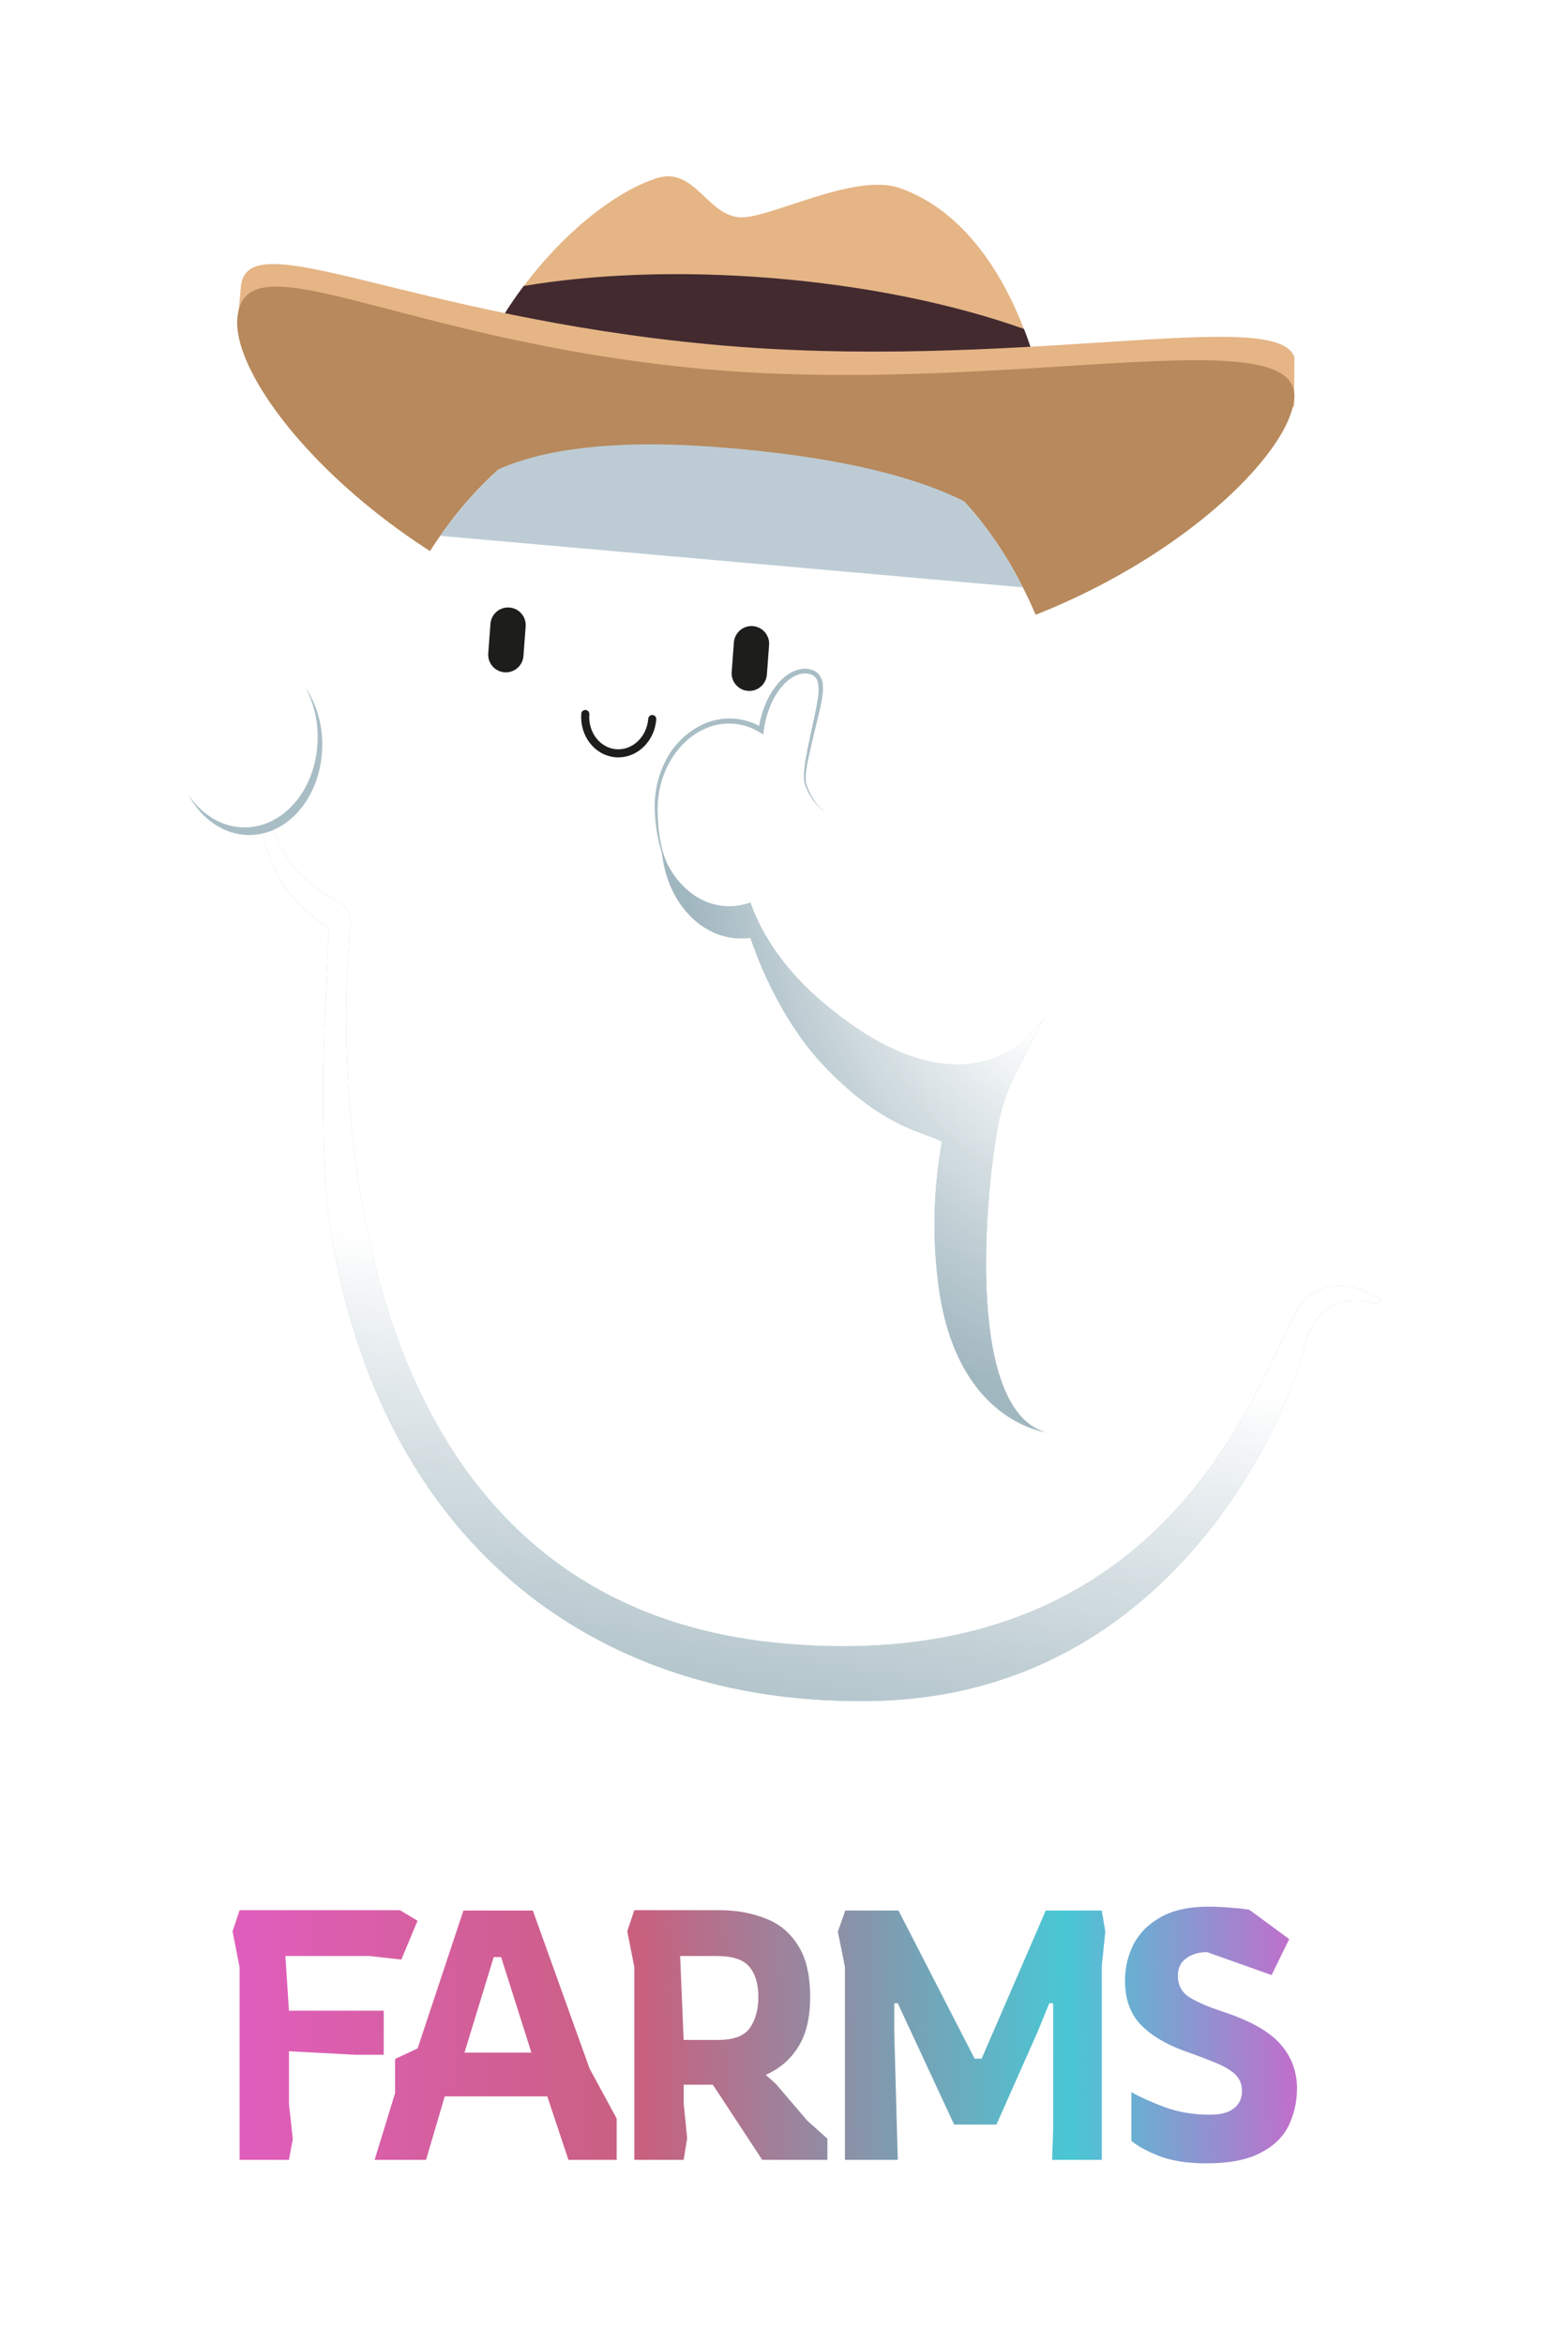  <svg width="178" height="266" viewBox="0 0 178 266" fill="none" xmlns="http://www.w3.org/2000/svg">
<g filter="url(#filter0_d)">
<path d="M27.2 245V223.16L26.4 219.08L27.2 216.68H45.4L47.4 217.88L45.56 222.28L41.96 221.88H32.4L32.8 228.08H43.56V233.08H40.32L32.8 232.68V238.64L33.24 242.64L32.8 245H27.2ZM42.527 245L44.847 237.44V233.56L47.407 232.36L52.607 216.72H60.487L66.927 234.64L70.007 240.32V245H64.527L62.127 237.8H50.487L48.367 245H42.527ZM52.727 232.84H60.327L56.887 222H56.047L52.727 232.84ZM72.008 245V223.12L71.208 219.08L72.008 216.68H81.608C83.555 216.68 85.301 216.987 86.848 217.6C88.421 218.187 89.661 219.2 90.568 220.64C91.501 222.053 91.968 224.013 91.968 226.52C91.968 228.893 91.514 230.787 90.608 232.2C89.728 233.613 88.501 234.667 86.928 235.36L88.088 236.4L91.648 240.56L93.928 242.6V245H86.528L80.928 236.48H77.608V238.56L78.008 242.56L77.608 245H72.008ZM77.608 231.4H81.528C83.288 231.4 84.488 230.947 85.128 230.04C85.768 229.107 86.088 227.933 86.088 226.52C86.088 225.027 85.741 223.88 85.048 223.08C84.381 222.28 83.154 221.88 81.368 221.88H77.208L77.608 231.4ZM95.916 245V223.12L95.116 219.12L95.956 216.72H101.996L110.636 233.52H111.436L118.716 216.72H125.076L125.476 219.12L125.076 222.96V245H119.436L119.556 241.6V227.24H119.116L117.756 230.56L113.116 241H108.316L101.916 227.24H101.516V230.48L101.916 245H95.916ZM136.912 245.4C134.859 245.4 133.112 245.133 131.672 244.6C130.232 244.04 129.152 243.453 128.432 242.84V237.32C129.365 237.853 130.605 238.413 132.152 239C133.725 239.587 135.459 239.88 137.352 239.88C138.579 239.88 139.485 239.64 140.072 239.16C140.685 238.68 140.992 238.027 140.992 237.2C140.992 236.453 140.752 235.84 140.272 235.36C139.792 234.88 139.072 234.44 138.112 234.04C137.152 233.64 135.925 233.173 134.432 232.64C132.299 231.867 130.645 230.867 129.472 229.64C128.299 228.413 127.712 226.76 127.712 224.68C127.712 223.213 128.032 221.84 128.672 220.56C129.339 219.28 130.365 218.253 131.752 217.48C133.165 216.68 134.965 216.28 137.152 216.28C138.005 216.28 138.845 216.32 139.672 216.4C140.525 216.453 141.245 216.533 141.832 216.64L146.352 219.96L144.352 224.04L137.032 221.44C136.072 221.44 135.272 221.68 134.632 222.16C134.019 222.613 133.712 223.267 133.712 224.12C133.712 225.187 134.152 226 135.032 226.56C135.939 227.12 137.205 227.667 138.832 228.2C141.925 229.213 144.099 230.44 145.352 231.88C146.605 233.293 147.232 234.96 147.232 236.88C147.232 238.427 146.912 239.853 146.272 241.16C145.632 242.44 144.552 243.467 143.032 244.24C141.539 245.013 139.499 245.4 136.912 245.4Z" fill="url(#paint0_linear)"/>
<path fill-rule="evenodd" clip-rule="evenodd" d="M84.248 24.653C87.742 24.611 97.091 19.58 102.117 21.325C111.398 24.546 117.801 36.094 119.757 51.978C120.165 55.32 120.36 58.684 120.339 62.05L49.855 56.014C50.457 52.739 51.263 49.506 52.268 46.332C56.799 32.065 67.781 22.334 74.567 20.207C78.933 18.838 80.347 24.699 84.248 24.653Z" fill="#E5B585"/>
<path fill-rule="evenodd" clip-rule="evenodd" d="M119.757 51.978C119.68 51.351 119.594 50.732 119.503 50.119C119.481 49.969 119.457 49.819 119.434 49.67C119.358 49.179 119.277 48.692 119.193 48.21C119.171 48.084 119.15 47.958 119.127 47.834C119.021 47.249 118.909 46.67 118.792 46.099C118.79 46.087 118.788 46.075 118.785 46.063C118.674 45.529 118.556 45.003 118.434 44.481C118.336 44.06 118.234 43.644 118.129 43.231L118.127 43.223C117.616 41.221 116.989 39.25 116.248 37.32C108.338 34.498 98.313 32.4 87.452 31.529C77.118 30.701 67.404 31.096 59.445 32.445C56.294 36.64 53.868 41.334 52.268 46.332C51.263 49.506 50.457 52.739 49.855 56.014L120.339 62.05C120.36 58.684 120.165 55.32 119.757 51.978Z" fill="#422A2F"/>
<path fill-rule="evenodd" clip-rule="evenodd" d="M80.681 39.07C114.935 42.27 145.144 34.601 146.937 40.537L146.916 46.067L143.291 48.951L29.165 37.077L26.944 36.87L27.369 32.318C28.346 25.283 46.427 35.87 80.681 39.07Z" fill="#E5B585"/>
<path fill-rule="evenodd" clip-rule="evenodd" d="M79.552 41.828C113.806 45.028 147.8 35.809 146.916 45.267C146.033 54.725 118.075 77.947 83.821 74.747C49.568 71.548 26.061 45.528 26.944 36.069C27.828 26.612 45.298 38.628 79.552 41.828Z" fill="#B7895C"/>
<path d="M84.977 44.908C60.204 41.949 48.947 60.076 43.951 71.826C38.331 85.04 39.612 84.007 38.406 85.3C37.846 85.9 37.263 107.518 37.263 107.518C37.263 107.518 37.091 111.401 36.898 115.509C36.705 119.617 36.491 131.489 37.253 137.386C42.112 174.975 67.681 193.793 99.57 192.959C133.594 192.071 146.43 160.017 148.094 152.887C149.759 145.757 155.842 147.83 155.842 147.83C156.221 147.837 156.595 147.746 156.928 147.566C157.261 147.385 157.542 147.122 157.743 146.8C158.479 145.675 157.401 144.407 157.401 144.407C157.401 144.407 151.386 138.582 144.195 142.557C137.004 146.533 133.479 160.861 121.52 162.64C109.561 164.418 111.32 137.746 113.302 127.561C115.169 117.971 122.532 115.311 122.532 94.724C122.532 79.038 115.982 48.356 84.977 44.908Z" fill="white"/>
<path d="M84.909 78.37C84.379 78.33 83.887 78.081 83.54 77.678C83.193 77.276 83.021 76.752 83.061 76.222L83.312 72.87C83.332 72.607 83.403 72.351 83.521 72.117C83.64 71.882 83.804 71.672 84.003 71.501C84.203 71.329 84.434 71.198 84.684 71.116C84.934 71.034 85.198 71.002 85.46 71.021C85.722 71.041 85.978 71.112 86.213 71.231C86.448 71.35 86.657 71.513 86.829 71.713C87.001 71.912 87.131 72.143 87.214 72.393C87.296 72.643 87.328 72.907 87.308 73.169L87.057 76.521C87.017 77.051 86.769 77.544 86.366 77.89C85.963 78.237 85.439 78.409 84.909 78.37Z" fill="#1D1D1B"/>
<path d="M55.426 74.114C55.343 75.218 56.17 76.18 57.274 76.262C58.378 76.345 59.339 75.518 59.422 74.414L59.673 71.062C59.756 69.959 58.929 68.997 57.825 68.914C56.721 68.831 55.76 69.659 55.677 70.762L55.426 74.114Z" fill="#1D1D1B"/>
<path d="M74.044 81.562C73.872 83.864 72.031 85.602 69.932 85.445C67.833 85.287 66.272 83.294 66.444 80.992" stroke="#1D1D1B" stroke-width="0.916" stroke-miterlimit="10" stroke-linecap="round"/>
<path d="M37.474 75.131C36.68 78.744 36.414 81.659 34.269 81.188C32.123 80.716 31.027 77.406 31.821 73.793C32.614 70.18 34.997 67.633 37.142 68.105C39.288 68.576 38.267 71.518 37.474 75.131Z" fill="white"/>
<path d="M40.624 84.727C40.624 84.727 38.554 87.109 37.318 84.439C36.082 81.769 36.697 77.75 36.697 77.75L32.465 80.015L29.363 93.115C29.363 93.115 30.397 97.827 32.465 100.757C33.765 102.563 35.415 104.087 37.318 105.239L40.624 84.727Z" fill="white"/>
<path d="M154.441 146.283C152.458 145.486 149.119 145.658 147.58 148.063C143.171 154.954 133.737 190.441 88.86 186.424C30.803 181.229 39.825 104.482 39.825 104.482C39.767 104.002 39.594 103.544 39.32 103.147C39.046 102.749 38.679 102.424 38.252 102.199L37.412 101.757C37.41 101.815 34.504 99.912 32.982 97.886C31.284 95.624 30.241 92.303 29.854 90.904L29.336 93.088C29.336 93.088 30.371 97.8 32.439 100.73C33.739 102.535 35.389 104.06 37.292 105.212L37.305 105.127C37.261 106.578 37.237 107.491 37.237 107.491C37.237 107.491 37.064 111.374 36.871 115.482C36.8 116.998 36.726 119.573 36.699 122.514C36.681 126.167 36.736 130.87 36.947 134.348C37.021 135.454 37.113 136.474 37.227 137.358C37.305 137.965 37.389 138.566 37.479 139.163C42.664 172.476 64.106 190.57 91.796 192.735C91.928 192.746 92.058 192.758 92.19 192.768C92.283 192.775 92.377 192.779 92.47 192.785C93.823 192.878 95.189 192.934 96.57 192.953C96.974 192.958 97.38 192.958 97.786 192.956C97.872 192.956 97.957 192.957 98.043 192.957C98.537 192.953 99.034 192.945 99.532 192.932C133.556 192.043 146.392 159.99 148.057 152.86C149.099 148.397 151.871 147.54 153.8 147.523C154.482 147.513 155.162 147.607 155.816 147.803C155.816 147.803 155.828 147.804 155.846 147.804C156.206 147.804 156.561 147.714 156.878 147.542C156.104 147.052 155.288 146.63 154.441 146.283Z" fill="url(#paint1_radial)"/>
<path d="M154.441 146.283C152.458 145.486 149.119 145.658 147.58 148.063C143.171 154.954 133.737 190.441 88.86 186.424C30.803 181.229 39.825 104.482 39.825 104.482C39.767 104.002 39.594 103.544 39.32 103.147C39.046 102.749 38.679 102.424 38.252 102.199L37.412 101.757C37.41 101.815 34.504 99.912 32.982 97.886C31.284 95.624 30.241 92.303 29.854 90.904L29.336 93.088C29.336 93.088 30.371 97.8 32.439 100.73C33.739 102.535 35.389 104.06 37.292 105.212L37.305 105.127C37.261 106.578 37.237 107.491 37.237 107.491C37.237 107.491 37.064 111.374 36.871 115.482C36.8 116.998 36.726 119.573 36.699 122.514C36.681 126.167 36.736 130.87 36.947 134.348C37.021 135.454 37.113 136.474 37.227 137.358C37.305 137.965 37.389 138.566 37.479 139.163C42.664 172.476 64.106 190.57 91.796 192.735C91.928 192.746 92.058 192.758 92.19 192.768C92.283 192.775 92.377 192.779 92.47 192.785C93.823 192.878 95.189 192.934 96.57 192.953C96.974 192.958 97.38 192.958 97.786 192.956C97.872 192.956 97.957 192.957 98.043 192.957C98.537 192.953 99.034 192.945 99.532 192.932C133.556 192.043 146.392 159.99 148.057 152.86C149.099 148.397 151.871 147.54 153.8 147.523C154.482 147.513 155.162 147.607 155.816 147.803C155.816 147.803 155.828 147.804 155.846 147.804C156.206 147.804 156.561 147.714 156.878 147.542C156.104 147.052 155.288 146.63 154.441 146.283Z" fill="url(#paint2_linear)"/>
<path d="M28.29 94.72C32.868 94.72 36.579 90.139 36.579 84.487C36.579 78.835 32.868 74.254 28.29 74.254C23.711 74.254 20 78.835 20 84.487C20 90.139 23.711 94.72 28.29 94.72Z" fill="white"/>
<path d="M34.68 77.97C35.6 79.712 36.075 81.655 36.062 83.625C36.062 89.277 32.35 93.858 27.772 93.858C25.2 93.858 22.902 92.412 21.381 90.142C22.866 92.901 25.405 94.72 28.289 94.72C32.868 94.72 36.579 90.139 36.579 84.487C36.602 82.175 35.942 79.908 34.68 77.97Z" fill="url(#paint3_radial)"/>
<path d="M113.302 127.561C113.671 125.62 114.308 123.74 115.195 121.974C115.401 121.528 118.574 115.358 118.574 115.358C118.574 115.358 116.183 119.706 110.617 118.943C105.273 118.21 87.879 106.054 87.54 105.411C91.406 104.087 93.12 100.474 92.589 95.809C91.986 90.501 87.627 86.638 82.854 87.18C78.081 87.723 73.958 90.164 75.304 97.774C76.234 103.036 80.266 106.946 85.039 106.403C85.088 106.397 85.136 106.389 85.185 106.382C85.694 107.799 88.23 115.435 93.806 121.184C100.643 128.231 105.18 128.411 106.933 129.524C106.04 134.423 105.851 139.424 106.37 144.377C107.622 157.727 114.668 161.656 118.706 162.484C109.87 159.902 111.626 136.885 113.302 127.561Z" fill="url(#paint4_radial)"/>
<path d="M113.302 127.561C113.671 125.62 114.308 123.74 115.195 121.974C115.401 121.528 118.574 115.358 118.574 115.358C118.574 115.358 116.183 119.706 110.617 118.943C105.273 118.21 87.879 106.054 87.54 105.411C91.406 104.087 93.12 100.474 92.589 95.809C91.986 90.501 87.627 86.638 82.854 87.18C78.081 87.723 73.958 90.164 75.304 97.774C76.234 103.036 80.266 106.946 85.039 106.403C85.088 106.397 85.136 106.389 85.185 106.382C85.694 107.799 88.23 115.435 93.806 121.184C100.643 128.231 105.18 128.411 106.933 129.524C106.04 134.423 105.851 139.424 106.37 144.377C107.622 157.727 114.668 161.656 118.706 162.484C109.87 159.902 111.626 136.885 113.302 127.561Z" fill="url(#paint5_radial)"/>
<path d="M91.963 83.207C91.17 86.82 90.904 89.735 88.758 89.264C86.613 88.793 85.517 85.482 86.31 81.869C87.104 78.257 89.487 75.71 91.632 76.181C93.778 76.653 92.757 79.595 91.963 83.207Z" fill="white"/>
<path d="M118.051 95.586C118.051 95.586 93.963 94.814 92.727 92.143C91.491 89.473 92.106 85.454 92.106 85.454L87.874 87.719L84.772 100.82C84.772 100.82 85.797 107.19 93.315 113.599C109.087 127.044 116.793 117.35 116.793 117.35L118.051 95.586Z" fill="white"/>
<path d="M82.779 102.797C87.357 102.797 91.069 98.215 91.069 92.563C91.069 86.912 87.357 82.33 82.779 82.33C78.201 82.33 74.49 86.912 74.49 92.563C74.49 98.215 78.201 102.797 82.779 102.797Z" fill="white"/>
<path d="M76.468 99.199C76.108 98.789 75.811 98.329 75.585 97.833C75.352 97.339 75.158 96.828 75.006 96.304C74.7 95.255 74.497 94.178 74.401 93.09C74.357 92.546 74.317 92.002 74.317 91.45C74.321 90.899 74.362 90.349 74.441 89.804C74.6 88.708 74.92 87.641 75.391 86.639C76.322 84.581 77.985 82.944 80.058 82.047C81.106 81.616 82.241 81.436 83.371 81.521C84.502 81.616 85.596 81.971 86.567 82.558L86.109 82.779C86.234 81.805 86.488 80.852 86.864 79.944C87.233 79.026 87.754 78.177 88.403 77.431C88.736 77.053 89.117 76.721 89.537 76.444C89.969 76.157 90.458 75.967 90.97 75.886C91.504 75.802 92.05 75.89 92.53 76.139C92.779 76.279 92.987 76.484 93.129 76.733C93.261 76.969 93.349 77.229 93.387 77.497C93.446 77.996 93.435 78.5 93.355 78.996C93.288 79.48 93.191 79.953 93.086 80.422C92.873 81.36 92.63 82.282 92.414 83.21C92.196 84.14 91.971 85.068 91.771 85.997C91.582 86.923 91.382 87.87 91.492 88.799L91.49 88.791C91.678 89.46 91.971 90.096 92.358 90.674C92.731 91.268 93.224 91.777 93.807 92.167C93.203 91.8 92.683 91.309 92.28 90.728C91.865 90.151 91.545 89.512 91.331 88.835L91.329 88.832L91.329 88.826C91.255 88.345 91.244 87.857 91.296 87.373C91.337 86.892 91.408 86.416 91.489 85.943C91.653 84.997 91.864 84.065 92.054 83.13C92.247 82.192 92.467 81.261 92.653 80.331C92.744 79.866 92.827 79.4 92.879 78.937C92.941 78.487 92.94 78.031 92.878 77.581C92.861 77.381 92.797 77.188 92.692 77.017C92.586 76.846 92.442 76.703 92.27 76.599C91.891 76.412 91.463 76.35 91.047 76.421C90.19 76.551 89.422 77.125 88.825 77.805C88.225 78.508 87.746 79.307 87.409 80.168C87.061 81.031 86.827 81.935 86.712 82.858L86.654 83.323L86.254 83.079C85.367 82.525 84.362 82.19 83.321 82.1C82.28 82.009 81.233 82.167 80.264 82.56C79.29 82.955 78.404 83.542 77.66 84.286C76.912 85.036 76.288 85.899 75.808 86.843C75.331 87.796 74.997 88.814 74.818 89.864C74.728 90.391 74.674 90.922 74.657 91.456C74.642 91.989 74.673 92.529 74.695 93.067C74.745 94.144 74.9 95.214 75.16 96.261C75.289 96.785 75.459 97.298 75.668 97.796C75.864 98.3 76.134 98.773 76.468 99.199Z" fill="url(#paint6_radial)"/>
<g style="mix-blend-mode:multiply">
<path d="M116.116 66.627C110.899 56.324 101.827 47.337 86.588 45.117C86.17 45.06 85.751 45.005 85.324 44.957C83.119 44.689 80.897 44.57 78.676 44.603C78.637 44.604 78.598 44.604 78.559 44.605C78.399 44.608 78.243 44.617 78.084 44.622C64.431 45.18 55.623 52.696 49.972 60.784L116.116 66.627Z" fill="#BDCCD4"/>
</g>
<path fill-rule="evenodd" clip-rule="evenodd" d="M116.553 63.631C116.553 63.631 115.326 53.174 80.843 50.675C57.082 48.952 52.511 56.11 52.511 56.11C53.044 48.836 65.144 41.812 72.474 41.828L96.434 44.164C103.652 45.214 118.292 50.841 117.759 58.115L116.553 63.631Z" fill="#B7895C"/>
</g>
<defs>
<filter id="filter0_d" x="0" y="0" width="178" height="280" filterUnits="userSpaceOnUse" color-interpolation-filters="sRGB">
<feFlood flood-opacity="0" result="BackgroundImageFix"/>
<feColorMatrix in="SourceAlpha" type="matrix" values="0 0 0 0 0 0 0 0 0 0 0 0 0 0 0 0 0 0 127 0" result="hardAlpha"/>
<feOffset/>
<feGaussianBlur stdDeviation="10"/>
<feComposite in2="hardAlpha" operator="out"/>
<feColorMatrix type="matrix" values="0 0 0 0 0.055 0 0 0 0 0.957 0 0 0 0 0.933 0 0 0 1 0"/>
<feBlend mode="normal" in2="BackgroundImageFix" result="effect1_dropShadow"/>
<feBlend mode="normal" in="SourceGraphic" in2="effect1_dropShadow" result="shape"/>
</filter>
<linearGradient id="paint0_linear" x1="29" y1="235" x2="149.5" y2="232.5" gradientUnits="userSpaceOnUse">
<stop stop-color="#E05EBB"/>
<stop offset="0.365" stop-color="#C8607E"/>
<stop offset="0.766" stop-color="#49C7D5"/>
<stop offset="1" stop-color="#CC66CB"/>
</linearGradient>
<radialGradient id="paint1_radial" cx="0" cy="0" r="1" gradientUnits="userSpaceOnUse" gradientTransform="translate(76509.4 58730.8) scale(35055.8 28050)">
<stop offset="0.324" stop-color="white"/>
<stop offset="0.801" stop-color="#A0B6BF" stop-opacity="0.9"/>
</radialGradient>
<linearGradient id="paint2_linear" x1="114.805" y1="135.928" x2="97.092" y2="236.923" gradientUnits="userSpaceOnUse">
<stop offset="0.163" stop-color="white"/>
<stop offset="0.705" stop-color="#A0B6BF" stop-opacity="0.9"/>
<stop offset="0.955" stop-color="#AFC1C9" stop-opacity="0.942"/>
</linearGradient>
<radialGradient id="paint3_radial" cx="0" cy="0" r="1" gradientUnits="userSpaceOnUse" gradientTransform="translate(8803.39 3814.37) scale(398.142 438.806)">
<stop offset="0.324" stop-color="white"/>
<stop offset="0.801" stop-color="#A0B6BF" stop-opacity="0.9"/>
</radialGradient>
<radialGradient id="paint4_radial" cx="0" cy="0" r="1" gradientUnits="userSpaceOnUse" gradientTransform="translate(30810 34272.3) scale(9562.31 16503.9)">
<stop offset="0.324" stop-color="white"/>
<stop offset="0.801" stop-color="#A0B6BF" stop-opacity="0.9"/>
</radialGradient>
<radialGradient id="paint5_radial" cx="0" cy="0" r="1" gradientUnits="userSpaceOnUse" gradientTransform="translate(124.911 91.169) scale(58.973 85.187)">
<stop offset="0.324" stop-color="white"/>
<stop offset="0.801" stop-color="#A0B6BF" stop-opacity="0.9"/>
</radialGradient>
<radialGradient id="paint6_radial" cx="0" cy="0" r="1" gradientUnits="userSpaceOnUse" gradientTransform="translate(14853.2 5380.3) scale(695.405 832.912)">
<stop offset="0.324" stop-color="white"/>
<stop offset="0.801" stop-color="#A0B6BF" stop-opacity="0.9"/>
</radialGradient>
</defs>
</svg>
